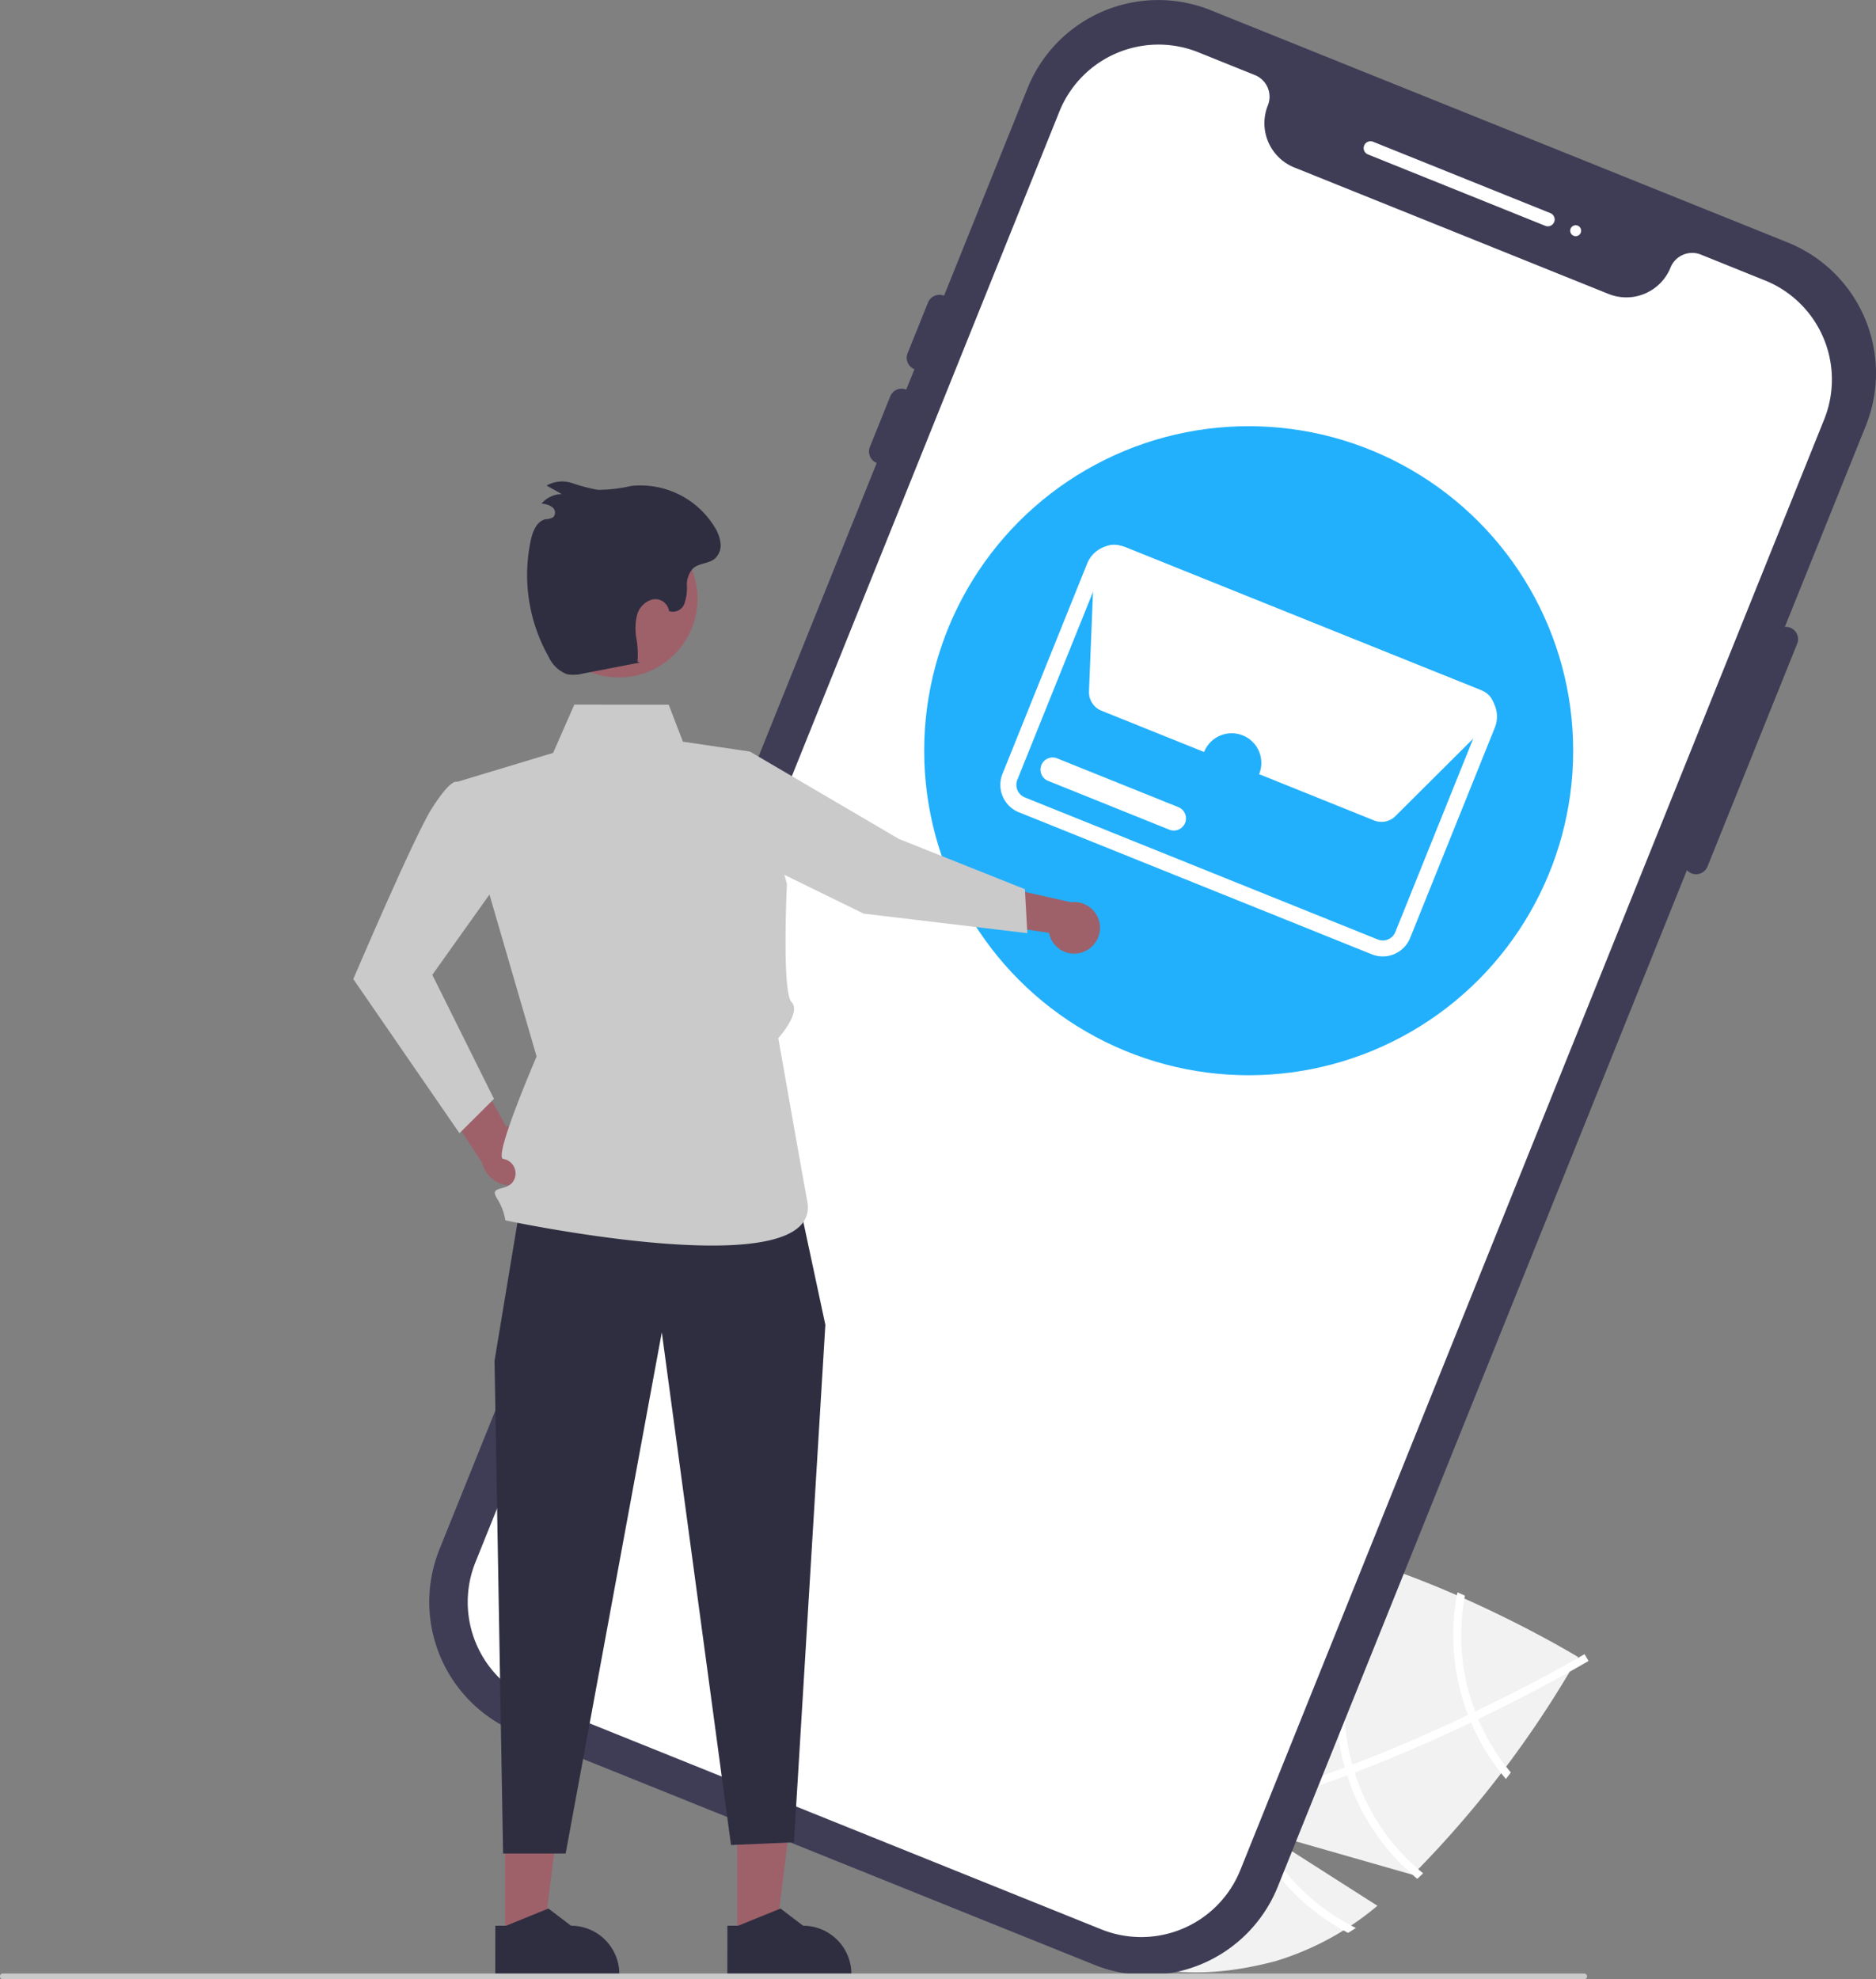 <svg xmlns="http://www.w3.org/2000/svg" width="132.83" height="140.13" viewBox="0 0 132.83 140.13">
  <rect x="0" y="0" width="132.83" height="140.13" fill="#808080" stroke="none"/>
  <g id="undraw_emails_re_cqen" transform="translate(0 -0.006)">
    <path id="Path_31" data-name="Path 31" d="M651.05,699.63l-8.265-5.275,10.766,3.082a74.29,74.29,0,0,0,11.717-15.413S647.154,670.963,636,673.915s-13.3,10.615-11.135,18.8,7.815,13.785,18.973,10.833A20.248,20.248,0,0,0,651.05,699.63Z" transform="translate(-553.523 -564.699)" fill="#f2f2f2"/>
    <path id="Path_32" data-name="Path 32" d="M648.567,732.828l-.55.146c-6.4,1.658-11.675,1.9-15.747.713-.06-.016-.117-.036-.177-.052l.082-.275.082-.263c4.414,1.344,9.994.756,15.578-.689.18-.045.364-.09.545-.141,2.358-.633,4.708-1.409,6.967-2.254.175-.064.353-.131.53-.2,2.975-1.131,5.777-2.367,8.192-3.513.171-.08.341-.163.509-.245,4.08-1.956,6.971-3.615,7.609-3.988.079-.044.121-.07.131-.076l.142.239,0,0,.143.242c-.01.006-.153.093-.422.246-1,.577-3.728,2.108-7.392,3.872-.166.079-.336.162-.507.242-1.959.932-4.162,1.92-6.5,2.859q-.881.355-1.743.68c-.177.07-.354.137-.529.2Q651.851,731.944,648.567,732.828Z" transform="translate(-560.127 -604.874)" fill="#fff"/>
    <path id="Path_33" data-name="Path 33" d="M812.678,705.67c-.073-.176-.146-.355-.215-.537a15.535,15.535,0,0,1-.485-1.515,15.112,15.112,0,0,1-.244-6.694l-.527-.231a15.673,15.673,0,0,0,.227,7.069,16.07,16.07,0,0,0,.521,1.616c.068.18.142.359.217.534a15.541,15.541,0,0,0,2.464,3.995l.35-.46A15.064,15.064,0,0,1,812.678,705.67Z" transform="translate(-708.011 -583.952)" fill="#fff"/>
    <path id="Path_34" data-name="Path 34" d="M764.417,700.4q-.091-.277-.165-.559c-.018-.056-.034-.116-.049-.174a15.194,15.194,0,0,1,3.108-13.722c-.189-.066-.379-.133-.57-.2a15.758,15.758,0,0,0-3.083,14.062c.02.076.04.152.063.228.053.19.108.376.166.562a15.674,15.674,0,0,0,4.967,7.324c.138-.13.275-.259.412-.392A15.09,15.09,0,0,1,764.417,700.4Z" transform="translate(-668.502 -574.897)" fill="#fff"/>
    <path id="Path_35" data-name="Path 35" d="M720.5,697.226c-.067-.186-.128-.374-.187-.562s-.122-.4-.176-.609A15.235,15.235,0,0,1,727,679.132c-.253-.064-.5-.129-.755-.188a15.793,15.793,0,0,0-6.652,17.255c.054.2.111.408.175.606s.118.38.182.567a15.746,15.746,0,0,0,7.561,8.75c.186-.11.368-.228.552-.347A15.186,15.186,0,0,1,720.5,697.226Z" transform="translate(-632.061 -569.272)" fill="#fff"/>
    <path id="Path_36" data-name="Path 36" d="M438.847,184.05,397.976,167.6a9.974,9.974,0,0,1-5.522-12.962L434.1,51.18a9.974,9.974,0,0,1,12.962-5.522l40.872,16.452a9.974,9.974,0,0,1,5.522,12.962L451.81,178.527a9.974,9.974,0,0,1-12.963,5.522Z" transform="translate(-361.343 -44.932)" fill="#3f3d56"/>
    <path id="Path_37" data-name="Path 37" d="M499.345,79.881,494.8,78.049a1.652,1.652,0,0,0-2.148.915,3.378,3.378,0,0,1-4.391,1.871l-22.251-8.956a3.378,3.378,0,0,1-1.871-4.391,1.652,1.652,0,0,0-.915-2.148l-4.011-1.615a7.566,7.566,0,0,0-9.831,4.188L408.03,170.634a7.566,7.566,0,0,0,4.188,9.831l40.136,16.156a7.566,7.566,0,0,0,9.831-4.188l41.347-102.72A7.566,7.566,0,0,0,499.345,79.881Z" transform="translate(-374.369 -60.018)" fill="#fff"/>
    <path id="Path_38" data-name="Path 38" d="M787.111,108.758l-12.553-5.053a.483.483,0,1,1,.361-.9l12.553,5.053a.483.483,0,0,1-.361.9Z" transform="translate(-677.699 -92.764)" fill="#fff"/>
    <circle id="Ellipse_21" data-name="Ellipse 21" cx="0.387" cy="0.387" r="0.387" transform="translate(111.179 15.953)" fill="#fff"/>
    <g id="Group_35" data-name="Group 35" transform="translate(-0.015 -24.015)">
      <circle id="Ellipse_24" data-name="Ellipse 24" cx="22.976" cy="22.976" r="22.976" transform="translate(65.452 54.194)" fill="#22b0fc"/>
      <g id="Group_34" data-name="Group 34" transform="translate(70.847 62.586)">
        <path id="Path_48" data-name="Path 48" d="M642.4,420.971,617.4,410.911a2.091,2.091,0,0,1-1.156-2.713l6-14.9a2.09,2.09,0,0,1,2.713-1.156L649.953,402.2a2.091,2.091,0,0,1,1.156,2.713l-6,14.9A2.091,2.091,0,0,1,642.4,420.971Zm-17.861-27.784a.958.958,0,0,0-1.243.53l-6,14.9a.959.959,0,0,0,.53,1.243l24.993,10.06a.959.959,0,0,0,1.244-.53l6-14.9a.958.958,0,0,0-.53-1.243Z" transform="translate(-616.097 -391.971)" fill="#fff"/>
        <path id="Path_49" data-name="Path 49" d="M661.459,411.435h0l-19.294-7.766a1.413,1.413,0,0,1-.881-1.362l.364-9.037a1.408,1.408,0,0,1,1.931-1.25l25.534,10.228a1.408,1.408,0,0,1,.786,1.822l.084.084-.8.8h0l-6.2,6.176A1.4,1.4,0,0,1,661.459,411.435Z" transform="translate(-635.01 -391.918)" fill="#fff"/>
        <path id="Path_50" data-name="Path 50" d="M636.624,457.523l-8.581-3.454a.859.859,0,1,1,.642-1.594l8.581,3.454a.859.859,0,0,1-.642,1.594Z" transform="translate(-624.664 -437.349)" fill="#fff"/>
        <circle id="Ellipse_25" data-name="Ellipse 25" cx="2.101" cy="2.101" r="2.101" transform="translate(14.276 13.347)" fill="#22b0fc"/>
      </g>
    </g>
    <path id="Path_39" data-name="Path 39" d="M905.837,318.937a.871.871,0,0,1-.482-1.132l6.352-15.781a.87.87,0,0,1,1.614.65l-6.352,15.781A.871.871,0,0,1,905.837,318.937Z" transform="translate(-786.07 -257.099)" fill="#3f3d56"/>
    <path id="Path_40" data-name="Path 40" d="M587.734,170.893a.871.871,0,0,1-.482-1.132l1.444-3.586a.87.87,0,1,1,1.614.65l-1.444,3.586A.871.871,0,0,1,587.734,170.893Z" transform="translate(-522.99 -144.747)" fill="#3f3d56"/>
    <path id="Path_41" data-name="Path 41" d="M572.294,209.252a.871.871,0,0,1-.482-1.132l1.444-3.586a.87.87,0,0,1,1.614.65l-1.444,3.586A.871.871,0,0,1,572.294,209.252Z" transform="translate(-510.221 -176.471)" fill="#3f3d56"/>
    <path id="Path_51" data-name="Path 51" d="M399.928,477.089a2.089,2.089,0,0,0-2.445-2.069l-3.594-6.494-1.789,3.417,3.687,5.643a2.1,2.1,0,0,0,4.141-.5Z" transform="translate(-361.646 -395.252)" fill="#9e616a"/>
    <path id="Path_52" data-name="Path 52" d="M371.6,365.143l-3.7-.259s-.455-.062-1.707,1.923-5.543,12.052-5.543,12.052l7.518,10.912,2.442-2.431-4.365-8.781,4.184-5.877Z" transform="translate(-335.635 -309.536)" fill="#cacaca"/>
    <path id="Path_53" data-name="Path 53" d="M617.38,411.677a1.813,1.813,0,0,1-2.427-1.356l-6.375-.939,2.231-2.5,5.712,1.274a1.823,1.823,0,0,1,.86,3.517Z" transform="translate(-540.679 -344.273)" fill="#9e616a"/>
    <path id="Path_54" data-name="Path 54" d="M301.764,743.113h2.724l1.3-10.507h-4.02Z" transform="translate(-249.567 -605.881)" fill="#9e616a"/>
    <path id="Path_55" data-name="Path 55" d="M513.784,827.321h.767l2.994-1.217,1.6,1.217h0a3.419,3.419,0,0,1,3.419,3.419v.111h-8.784Z" transform="translate(-462.282 -690.978)" fill="#2f2e41"/>
    <path id="Path_56" data-name="Path 56" d="M206.764,743.113h2.724l1.3-10.507h-4.02Z" transform="translate(-171 -605.881)" fill="#9e616a"/>
    <path id="Path_57" data-name="Path 57" d="M418.784,827.321h.767l2.994-1.217,1.6,1.217h0a3.419,3.419,0,0,1,3.419,3.419v.111h-8.784Z" transform="translate(-383.714 -690.978)" fill="#2f2e41"/>
    <path id="Path_58" data-name="Path 58" d="M204.232,489.21l-1.8,10.853.605,34.887h4.431l6.808-36.9,4.9,36.3,4.456-.193,2.224-36.637-2-9.352Z" transform="translate(-167.417 -403.719)" fill="#2f2e41"/>
    <path id="Path_59" data-name="Path 59" d="M423.734,336.655l-4.743-.7-1.008-2.618-6.682-.009-1.5,3.419-6.828,2.062,5.657,19.433s-3.118,7.222-2.351,7.253a1.038,1.038,0,0,1,.61,1.7c-.535.576-1.608.21-1.071,1.085a4.086,4.086,0,0,1,.6,1.563s22.625,4.83,21.371-1.4c-.156-.774-2.046-11.5-2.046-11.5s1.646-1.822.943-2.545-.332-8.369-.332-8.369Z" transform="translate(-370.636 -283.439)" fill="#cacaca"/>
    <path id="Path_60" data-name="Path 60" d="M302.483,308.477l.776-.849,10.546,6.184,8.924,3.559.173,3.114L311.313,319.1l-8.2-4.011Z" transform="translate(-250.162 -254.412)" fill="#cacaca"/>
    <path id="Path_61" data-name="Path 61" d="M448.158,263.265a5.583,5.583,0,0,1-5.583,5.583,5.733,5.733,0,0,1-1.306-.153,5.585,5.585,0,1,1,6.888-5.43Z" transform="translate(-398.769 -220.875)" fill="#9e616a"/>
    <path id="Path_62" data-name="Path 62" d="M439.8,254.885l-4.01.773a2.6,2.6,0,0,1-1.146.048,2.36,2.36,0,0,1-1.3-1.243,11.775,11.775,0,0,1-1.253-8.27c.137-.622.43-1.334,1.054-1.461a1.166,1.166,0,0,0,.53-.139.487.487,0,0,0-.066-.713,1.411,1.411,0,0,0-.765-.249,1.935,1.935,0,0,1,1.431-.681l-1.072-.6a2.24,2.24,0,0,1,1.82-.171,12.172,12.172,0,0,0,1.822.476,10.936,10.936,0,0,0,2.345-.276,6.148,6.148,0,0,1,5.939,2.956,2.669,2.669,0,0,1,.394,1.112,1.278,1.278,0,0,1-.4,1.074c-.439.369-1.131.315-1.556.7a1.7,1.7,0,0,0-.428,1.218,3.332,3.332,0,0,1-.187,1.3.866.866,0,0,1-1.079.5.983.983,0,0,0-1.184-.822,1.558,1.558,0,0,0-1.086,1.126,4.041,4.041,0,0,0-.041,1.63,6.31,6.31,0,0,1,.079,1.636" transform="translate(-394.503 -207.968)" fill="#2f2e41"/>
    <path id="Path_63" data-name="Path 63" d="M328.2,853.1H216.24a.206.206,0,1,1,0-.412H328.2a.206.206,0,0,1,0,.412Z" transform="translate(-216.035 -712.962)" fill="#cacaca"/>
  </g>
</svg>
